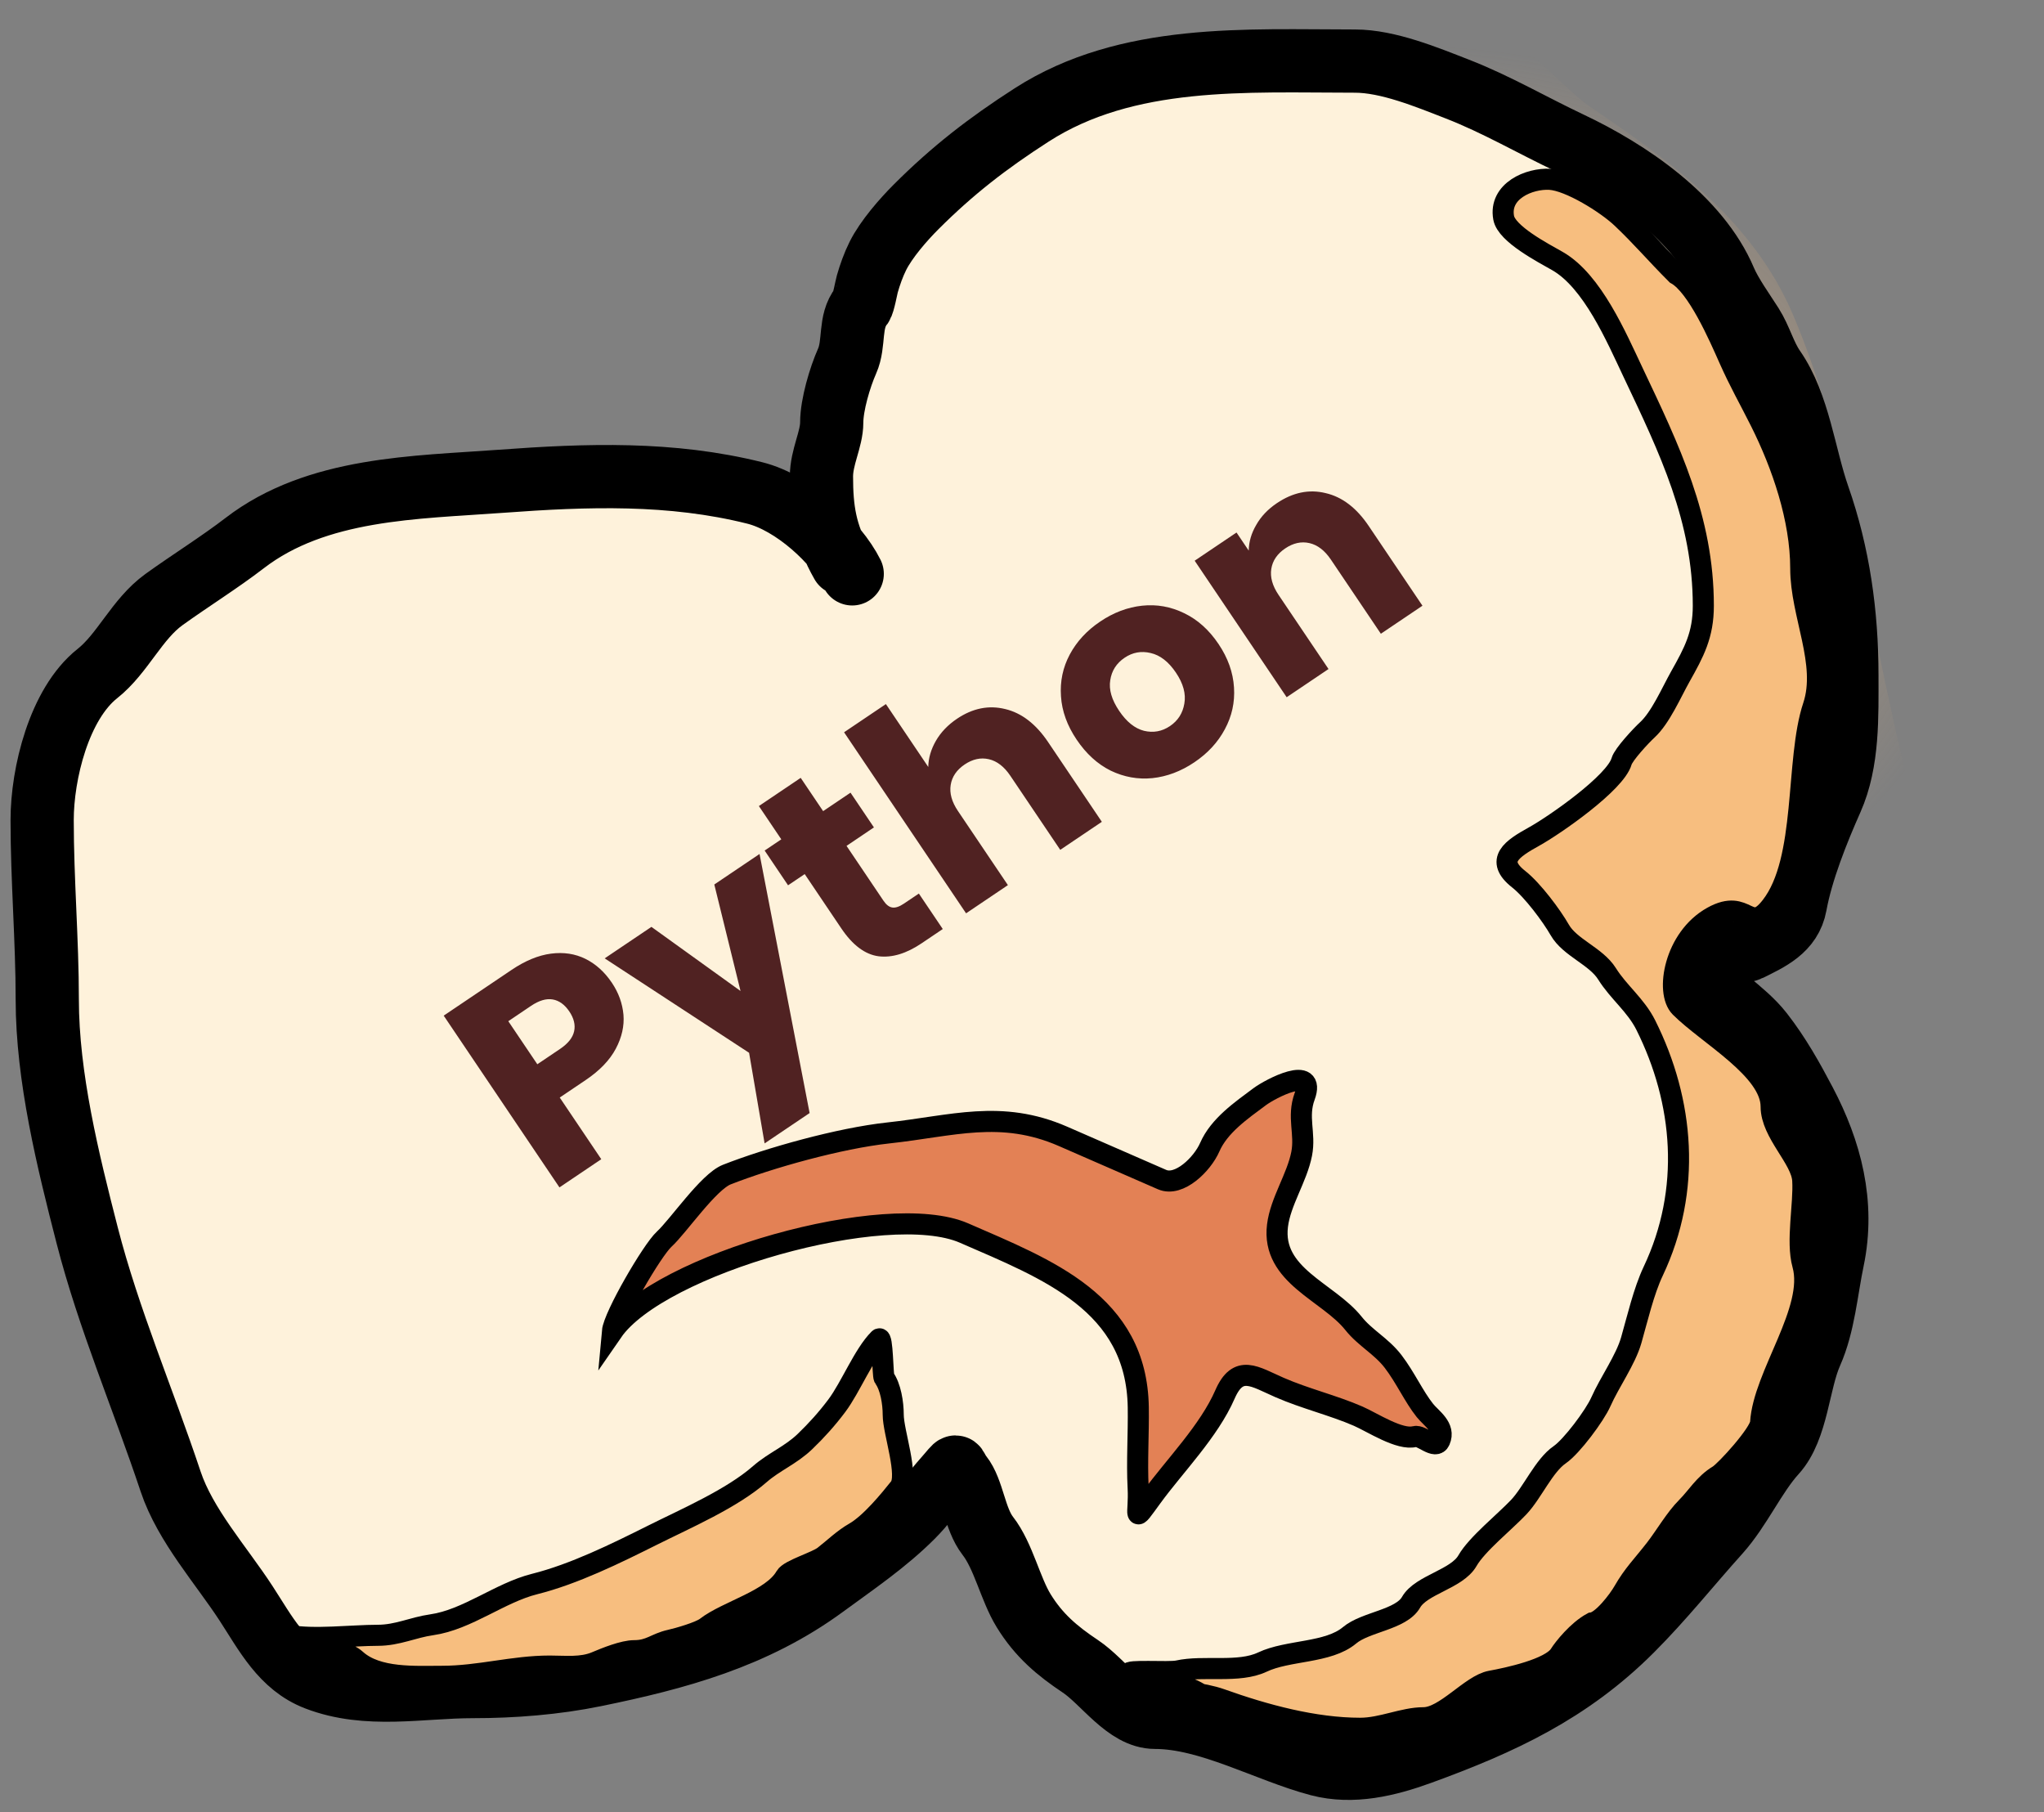 <svg width="97" height="86" viewBox="0 0 97 86" fill="none" xmlns="http://www.w3.org/2000/svg">
<rect x="0" y="0" width="97" height="86" fill="#808080" stroke="none"/>
<path d="M39.713 26.987C39.588 25.916 38.672 21.963 39.659 20.607C40.121 19.971 40.236 18.685 40.497 17.93C41.203 15.892 41.703 13.642 42.876 11.848C43.91 10.267 44.513 8.161 46.282 7.225C47.758 6.443 49.304 5.874 50.959 5.521C54.164 4.84 57.612 3.562 60.881 3.386C63.401 3.249 65.91 2.301 68.424 2.169C70.66 2.051 72.865 5.117 74.615 6.305C78.243 8.77 81.939 11.37 83.698 15.497C86.104 21.141 86.771 27.117 88.078 33.07C88.771 36.225 89.278 38.933 90.809 41.829C91.619 43.362 92.716 44.73 93.62 46.209C93.899 46.664 94.487 47.439 94.945 47.668" stroke="url(#paint0_diamond_28_608)" stroke-opacity="0.72" stroke-width="3" stroke-linecap="round"/>
<path d="M38.983 22.607C38.983 23.855 39.093 24.856 39.548 25.925C38.575 24.793 37.149 23.723 35.82 23.391C31.851 22.399 27.86 22.535 23.776 22.837C19.722 23.137 15.043 23.13 11.611 25.77C10.424 26.683 9.031 27.55 7.785 28.447C6.493 29.377 5.827 31.008 4.622 31.961C2.802 33.403 2 36.713 2 38.909C2 41.762 2.243 44.617 2.243 47.425C2.243 51.097 3.224 55.07 4.136 58.617C5.156 62.584 6.797 66.398 8.096 70.296C8.79 72.377 10.5 74.272 11.678 76.082C12.607 77.508 13.376 79.033 15.017 79.664C17.433 80.593 19.967 80.029 22.438 80.029C24.353 80.029 26.348 79.872 28.224 79.488C32.13 78.689 35.806 77.7 39.119 75.271C40.58 74.199 42.033 73.222 43.309 71.945C43.849 71.405 44.315 70.746 44.823 70.175C45.539 69.369 45.237 69.537 45.607 69.999C46.178 70.713 46.247 72.067 46.877 72.878C47.624 73.838 47.942 75.396 48.581 76.433C49.302 77.605 50.17 78.335 51.271 79.069C52.377 79.807 53.441 81.489 54.812 81.489C57.374 81.489 60.141 83.09 62.585 83.733C64.191 84.155 65.861 83.75 67.397 83.192C71.258 81.788 74.491 80.288 77.427 77.352C78.92 75.859 80.172 74.275 81.563 72.73C82.586 71.593 83.278 70.002 84.239 68.945C85.285 67.794 85.332 65.587 85.943 64.213C86.548 62.852 86.666 61.231 86.97 59.78C87.529 57.109 86.859 54.597 85.645 52.291C85.038 51.137 84.421 50.04 83.618 49.007C82.748 47.888 81.276 47.095 80.509 45.979C79.977 45.205 82.519 45.298 83.023 45.046C83.946 44.584 84.981 44.135 85.199 42.937C85.491 41.33 86.249 39.436 86.916 37.936C87.716 36.135 87.646 33.972 87.646 32.042C87.646 29.125 87.248 26.292 86.294 23.567C85.618 21.636 85.365 19.196 84.185 17.498C83.736 16.851 83.555 16.083 83.131 15.416C82.74 14.802 82.136 13.958 81.86 13.307C80.605 10.34 77.296 8.109 74.507 6.792C72.694 5.936 71.018 4.948 69.154 4.224C67.708 3.661 65.871 2.899 64.301 2.899C59.168 2.899 53.498 2.536 48.959 5.454C46.851 6.809 45.185 8.106 43.471 9.82C42.876 10.415 42.06 11.345 41.66 12.145C41.452 12.56 41.279 13.051 41.16 13.47C41.11 13.645 40.978 14.396 40.876 14.524C40.284 15.264 40.576 16.287 40.2 17.133C39.858 17.903 39.47 19.209 39.47 20.052C39.47 20.839 38.983 21.694 38.983 22.607Z" fill="#FEF2DB"/>
<path d="M39.957 26.744C39.155 25.34 38.983 24.167 38.983 22.607C38.983 21.694 39.47 20.839 39.47 20.052C39.47 19.209 39.858 17.903 40.2 17.133C40.576 16.287 40.284 15.264 40.876 14.524C40.978 14.396 41.11 13.645 41.16 13.47C41.279 13.051 41.452 12.56 41.66 12.145C42.06 11.345 42.876 10.415 43.471 9.82C45.185 8.106 46.851 6.809 48.959 5.454C53.498 2.536 59.168 2.899 64.301 2.899C65.871 2.899 67.708 3.661 69.154 4.224C71.018 4.948 72.694 5.936 74.507 6.792C77.296 8.109 80.605 10.34 81.86 13.307C82.136 13.958 82.74 14.802 83.131 15.416C83.555 16.083 83.736 16.851 84.185 17.498C85.365 19.196 85.618 21.636 86.294 23.567C87.248 26.292 87.646 29.125 87.646 32.042C87.646 33.972 87.716 36.135 86.916 37.936C86.249 39.436 85.491 41.33 85.199 42.937C84.981 44.135 83.946 44.584 83.023 45.046C82.519 45.298 79.977 45.205 80.509 45.979C81.276 47.095 82.748 47.888 83.618 49.007C84.421 50.04 85.038 51.137 85.645 52.291C86.859 54.597 87.529 57.109 86.97 59.78C86.666 61.231 86.548 62.852 85.943 64.213C85.332 65.587 85.285 67.794 84.239 68.945C83.278 70.002 82.586 71.593 81.563 72.73C80.172 74.275 78.92 75.859 77.427 77.352C74.491 80.288 71.258 81.788 67.397 83.192C65.861 83.75 64.191 84.155 62.585 83.733C60.141 83.09 57.374 81.489 54.812 81.489C53.441 81.489 52.377 79.807 51.271 79.069C50.17 78.335 49.302 77.605 48.581 76.433C47.942 75.396 47.624 73.838 46.877 72.878C46.247 72.067 46.178 70.713 45.607 69.999C45.237 69.537 45.539 69.369 44.823 70.175C44.315 70.746 43.849 71.405 43.309 71.945C42.033 73.222 40.58 74.199 39.119 75.271C35.806 77.7 32.13 78.689 28.224 79.488C26.348 79.872 24.353 80.029 22.438 80.029C19.967 80.029 17.433 80.593 15.017 79.664C13.376 79.033 12.607 77.508 11.678 76.082C10.5 74.272 8.79 72.377 8.096 70.296C6.797 66.398 5.156 62.584 4.136 58.617C3.224 55.07 2.243 51.097 2.243 47.425C2.243 44.617 2 41.762 2 38.909C2 36.713 2.802 33.403 4.622 31.961C5.827 31.008 6.493 29.377 7.785 28.447C9.031 27.55 10.424 26.683 11.611 25.77C15.043 23.13 19.722 23.137 23.776 22.837C27.86 22.535 31.851 22.399 35.82 23.391C37.664 23.852 39.695 25.733 40.443 27.23" stroke="black" stroke-width="3" stroke-linecap="round"/>
<path d="M45.752 58.51C42.095 56.914 31.273 59.979 29.061 63.183C29.127 62.45 30.949 59.322 31.519 58.8C32.189 58.187 33.616 56.078 34.494 55.734C36.509 54.943 39.836 54.01 42.162 53.758C45.194 53.43 47.498 52.635 50.451 53.923L55.147 55.972C55.958 56.325 57.059 55.241 57.409 54.437C57.858 53.408 58.906 52.691 59.784 52.036C60.284 51.664 62.469 50.512 61.914 52.022C61.55 53.01 61.961 53.78 61.772 54.747C61.548 55.893 60.767 57.008 60.625 58.155C60.33 60.534 63.034 61.29 64.233 62.797C64.788 63.493 65.555 63.874 66.114 64.605C66.698 65.37 67.094 66.267 67.622 66.929C67.926 67.311 68.605 67.719 68.326 68.357C68.126 68.817 67.466 68.078 67.141 68.165C66.43 68.357 65.128 67.493 64.452 67.198C63.282 66.688 61.939 66.368 60.724 65.838C59.534 65.318 58.763 64.721 58.132 66.167C57.37 67.914 55.754 69.541 54.67 71.027C53.698 72.361 54.081 71.916 54.012 70.608C53.946 69.341 54.037 68.042 54.018 66.776C53.942 61.822 49.699 60.231 45.752 58.51Z" fill="#E38155" stroke="black" stroke-linecap="round"/>
<path d="M17.923 77.596C16.718 77.596 14.872 77.823 13.679 77.596C14.563 78.48 16.104 78.046 16.896 78.758C17.905 79.666 19.715 79.542 20.978 79.542C22.747 79.542 24.343 79.056 26.088 79.056C26.82 79.056 27.596 79.153 28.277 78.866C28.757 78.664 29.586 78.326 30.102 78.326C30.85 78.326 31.108 77.981 31.805 77.826C32.197 77.739 33.215 77.445 33.509 77.217C34.504 76.444 36.644 75.925 37.28 74.811C37.464 74.489 38.731 74.129 39.105 73.838C39.578 73.47 40.023 73.031 40.551 72.73C41.315 72.293 42.219 71.179 42.687 70.594C43.14 70.027 42.389 67.955 42.389 67.133C42.389 66.575 42.267 65.802 41.957 65.376C41.889 65.282 41.89 63.362 41.714 63.538C40.986 64.266 40.368 65.827 39.713 66.701C39.245 67.325 38.748 67.876 38.199 68.404C37.524 69.053 36.734 69.358 36.063 69.945C34.729 71.113 32.554 72.051 30.954 72.851C29.233 73.712 27.237 74.696 25.371 75.163C23.722 75.575 22.176 76.855 20.491 77.096C19.583 77.225 18.87 77.596 17.923 77.596Z" fill="#F7BE7F" stroke="black" stroke-linecap="round"/>
<path d="M54.934 80.015C53.932 79.729 54.361 80.032 53.646 79.471C53.617 79.454 53.595 79.437 53.582 79.421C53.417 79.215 55.463 79.381 55.894 79.285C57.13 79.011 58.775 79.403 59.908 78.867C61.127 78.289 63.031 78.449 64.045 77.596C64.804 76.957 66.488 76.861 66.964 76.028C67.442 75.191 69.136 74.938 69.641 74.054C70.087 73.273 71.407 72.219 72.074 71.513C72.729 70.819 73.266 69.544 74.02 69.026C74.588 68.636 75.681 67.169 75.967 66.525C76.39 65.573 77.145 64.529 77.413 63.592C77.702 62.582 78.003 61.273 78.454 60.321C80.281 56.463 79.915 52.266 78.103 48.642C77.628 47.692 76.813 47.086 76.264 46.209C75.738 45.367 74.502 44.971 74.02 44.127C73.634 43.451 72.729 42.236 72.074 41.721C70.921 40.815 71.761 40.273 72.804 39.693C73.786 39.148 76.661 37.148 76.954 36.125C77.048 35.795 77.89 34.894 78.17 34.638C78.8 34.061 79.313 32.867 79.738 32.11C80.397 30.939 80.833 30.127 80.833 28.744C80.833 24.628 79.237 21.339 77.481 17.633C76.71 16.006 75.571 13.336 73.912 12.388C73.237 12.002 71.498 11.105 71.358 10.334C71.126 9.063 72.574 8.451 73.551 8.509C74.489 8.564 76.236 9.655 76.954 10.334C77.918 11.245 78.551 12.009 79.551 13.009C80.548 13.563 81.587 15.964 82.051 17.009C82.566 18.168 82.995 18.897 83.551 20.009C84.574 22.054 85.456 24.608 85.456 26.973C85.456 29.168 86.729 31.474 86.051 33.509C85.192 36.085 85.774 40.794 84.051 43.009C82.972 44.396 82.935 42.581 81.266 43.509C79.456 44.514 79.032 47.084 79.738 47.79C81.056 49.108 84.051 50.738 84.051 52.509C84.051 53.763 85.49 54.969 85.551 56.009C85.619 57.166 85.241 58.892 85.551 60.009C86.15 62.164 83.684 65.252 83.551 67.509C83.521 68.018 81.893 69.802 81.551 70.009C80.877 70.416 80.526 71.038 80.051 71.513C79.5 72.064 79.032 72.89 78.551 73.509C77.94 74.295 77.507 74.711 77.051 75.509C76.806 75.938 76.039 76.948 75.551 77.009C74.865 77.381 74.207 78.211 74.02 78.509C73.591 79.196 71.541 79.628 70.749 79.772C69.802 79.944 68.582 81.508 67.551 81.508C66.597 81.508 65.576 82.008 64.551 82.008C62.364 82.008 60.015 81.37 57.962 80.637C57.646 80.525 57.314 80.448 56.975 80.387C56.291 80.263 55.581 80.2 54.934 80.015Z" fill="#F7BE7F"/>
<path d="M53.582 79.421C54.387 80.049 53.904 79.721 54.934 80.015C55.9 80.291 57.007 80.296 57.962 80.637C60.015 81.37 62.364 82.008 64.551 82.008C65.576 82.008 66.597 81.508 67.551 81.508C68.582 81.508 69.802 79.944 70.749 79.772C71.541 79.628 73.591 79.196 74.02 78.509C74.207 78.211 74.865 77.381 75.551 77.009C76.039 76.948 76.806 75.938 77.051 75.509C77.507 74.711 77.94 74.295 78.551 73.509C79.032 72.89 79.5 72.064 80.051 71.513C80.526 71.038 80.877 70.416 81.551 70.009C81.893 69.802 83.521 68.018 83.551 67.509C83.684 65.252 86.15 62.164 85.551 60.009C85.241 58.892 85.619 57.166 85.551 56.009C85.49 54.969 84.051 53.763 84.051 52.509C84.051 50.738 81.056 49.108 79.738 47.79C79.032 47.084 79.456 44.514 81.266 43.509C82.935 42.581 82.972 44.396 84.051 43.009C85.774 40.794 85.192 36.085 86.051 33.509C86.729 31.474 85.456 29.168 85.456 26.973C85.456 24.608 84.574 22.054 83.551 20.009C82.995 18.897 82.566 18.168 82.051 17.009C81.587 15.964 80.548 13.563 79.551 13.009C78.551 12.009 77.918 11.245 76.954 10.334C76.236 9.655 74.489 8.564 73.551 8.509C72.574 8.451 71.126 9.063 71.358 10.334C71.498 11.105 73.237 12.002 73.912 12.388C75.571 13.336 76.71 16.006 77.481 17.633C79.237 21.339 80.833 24.628 80.833 28.744C80.833 30.127 80.397 30.939 79.738 32.11C79.313 32.867 78.8 34.061 78.17 34.638C77.89 34.894 77.048 35.795 76.954 36.125C76.661 37.148 73.786 39.148 72.804 39.693C71.761 40.273 70.921 40.815 72.074 41.721C72.729 42.236 73.634 43.451 74.02 44.127C74.502 44.971 75.738 45.367 76.264 46.209C76.813 47.086 77.628 47.692 78.103 48.642C79.915 52.266 80.281 56.463 78.454 60.321C78.003 61.273 77.702 62.582 77.413 63.592C77.145 64.529 76.39 65.573 75.967 66.525C75.681 67.169 74.588 68.636 74.02 69.026C73.266 69.544 72.729 70.819 72.074 71.513C71.407 72.219 70.087 73.273 69.641 74.054C69.136 74.938 67.442 75.191 66.964 76.028C66.488 76.861 64.804 76.957 64.045 77.596C63.031 78.449 61.127 78.289 59.908 78.867C58.775 79.403 57.13 79.011 55.894 79.285C55.463 79.381 53.417 79.215 53.582 79.421ZM53.582 79.421C53.759 79.642 55.651 80.009 56.015 80.029C56.889 80.078 57.527 81.002 58.448 81.002" stroke="black" stroke-linecap="round"/>
<path d="M29.036 46.631C29.354 47.103 29.538 47.609 29.587 48.15C29.631 48.683 29.51 49.221 29.223 49.763C28.935 50.306 28.459 50.801 27.793 51.25L26.563 52.079L28.534 55.005L26.549 56.343L21.056 48.193L24.272 46.026C24.922 45.587 25.548 45.329 26.148 45.251C26.748 45.173 27.293 45.256 27.784 45.499C28.274 45.743 28.692 46.12 29.036 46.631ZM26.578 49.773C26.957 49.517 27.18 49.238 27.246 48.934C27.312 48.631 27.235 48.317 27.016 47.992C26.797 47.667 26.534 47.478 26.229 47.425C25.923 47.372 25.58 47.474 25.201 47.729L24.122 48.457L25.499 50.5L26.578 49.773ZM36.045 40.522L38.421 52.815L36.285 54.255L35.549 49.956L28.696 45.475L30.914 43.981L35.142 47.023L33.898 41.97L36.045 40.522ZM43.605 42.4L44.74 44.083L43.73 44.764C43.01 45.249 42.331 45.453 41.694 45.376C41.052 45.291 40.462 44.85 39.925 44.053L38.188 41.476L37.398 42.008L36.287 40.359L37.077 39.827L36.013 38.248L37.998 36.91L39.062 38.489L40.362 37.613L41.473 39.261L40.173 40.138L41.925 42.738C42.056 42.932 42.196 43.04 42.346 43.062C42.497 43.085 42.68 43.023 42.897 42.877L43.605 42.4ZM45.415 34.106C46.158 33.606 46.921 33.452 47.703 33.645C48.481 33.83 49.159 34.352 49.738 35.211L52.289 38.996L50.315 40.326L47.944 36.808C47.652 36.375 47.313 36.114 46.927 36.025C46.541 35.936 46.158 36.02 45.779 36.275C45.4 36.531 45.179 36.854 45.116 37.245C45.053 37.637 45.168 38.049 45.46 38.482L47.831 42L45.846 43.338L40.056 34.747L42.041 33.409L44.052 36.393C44.06 35.971 44.181 35.557 44.414 35.152C44.648 34.747 44.981 34.399 45.415 34.106ZM56.68 36.171C56.045 36.599 55.381 36.85 54.688 36.923C54.002 36.991 53.343 36.873 52.709 36.568C52.084 36.258 51.544 35.766 51.091 35.093C50.642 34.427 50.395 33.744 50.35 33.042C50.3 32.333 50.439 31.671 50.767 31.056C51.096 30.441 51.577 29.919 52.212 29.492C52.846 29.064 53.511 28.814 54.204 28.74C54.897 28.667 55.563 28.786 56.202 29.099C56.835 29.404 57.376 29.889 57.824 30.555C58.273 31.22 58.518 31.91 58.561 32.624C58.606 33.326 58.46 33.987 58.124 34.607C57.796 35.222 57.314 35.744 56.68 36.171ZM55.522 34.453C55.901 34.197 56.128 33.842 56.204 33.386C56.287 32.925 56.154 32.435 55.804 31.916C55.455 31.398 55.054 31.088 54.603 30.986C54.16 30.88 53.749 30.954 53.37 31.21C52.983 31.471 52.755 31.827 52.688 32.277C52.615 32.72 52.756 33.205 53.111 33.731C53.46 34.25 53.853 34.565 54.288 34.677C54.731 34.783 55.142 34.709 55.522 34.453ZM60.595 23.876C61.353 23.365 62.124 23.206 62.907 23.398C63.692 23.578 64.374 24.098 64.953 24.957L67.504 28.742L65.53 30.072L63.159 26.554C62.867 26.121 62.528 25.86 62.142 25.771C61.756 25.682 61.373 25.766 60.994 26.021C60.614 26.277 60.394 26.6 60.331 26.991C60.268 27.383 60.383 27.795 60.675 28.228L63.046 31.746L61.06 33.084L56.694 26.606L58.68 25.268L59.259 26.127C59.267 25.705 59.386 25.298 59.617 24.906C59.843 24.506 60.169 24.163 60.595 23.876Z" fill="#502222"/>
<defs>
<radialGradient id="paint0_diamond_28_608" cx="0" cy="0" r="1" gradientUnits="userSpaceOnUse" gradientTransform="translate(66.791 24.637) rotate(90) scale(22.471 28.035)">
<stop stop-color="#F8BD7D"/>
<stop offset="1" stop-color="#F8BD7D" stop-opacity="0"/>
</radialGradient>
</defs>
</svg>
